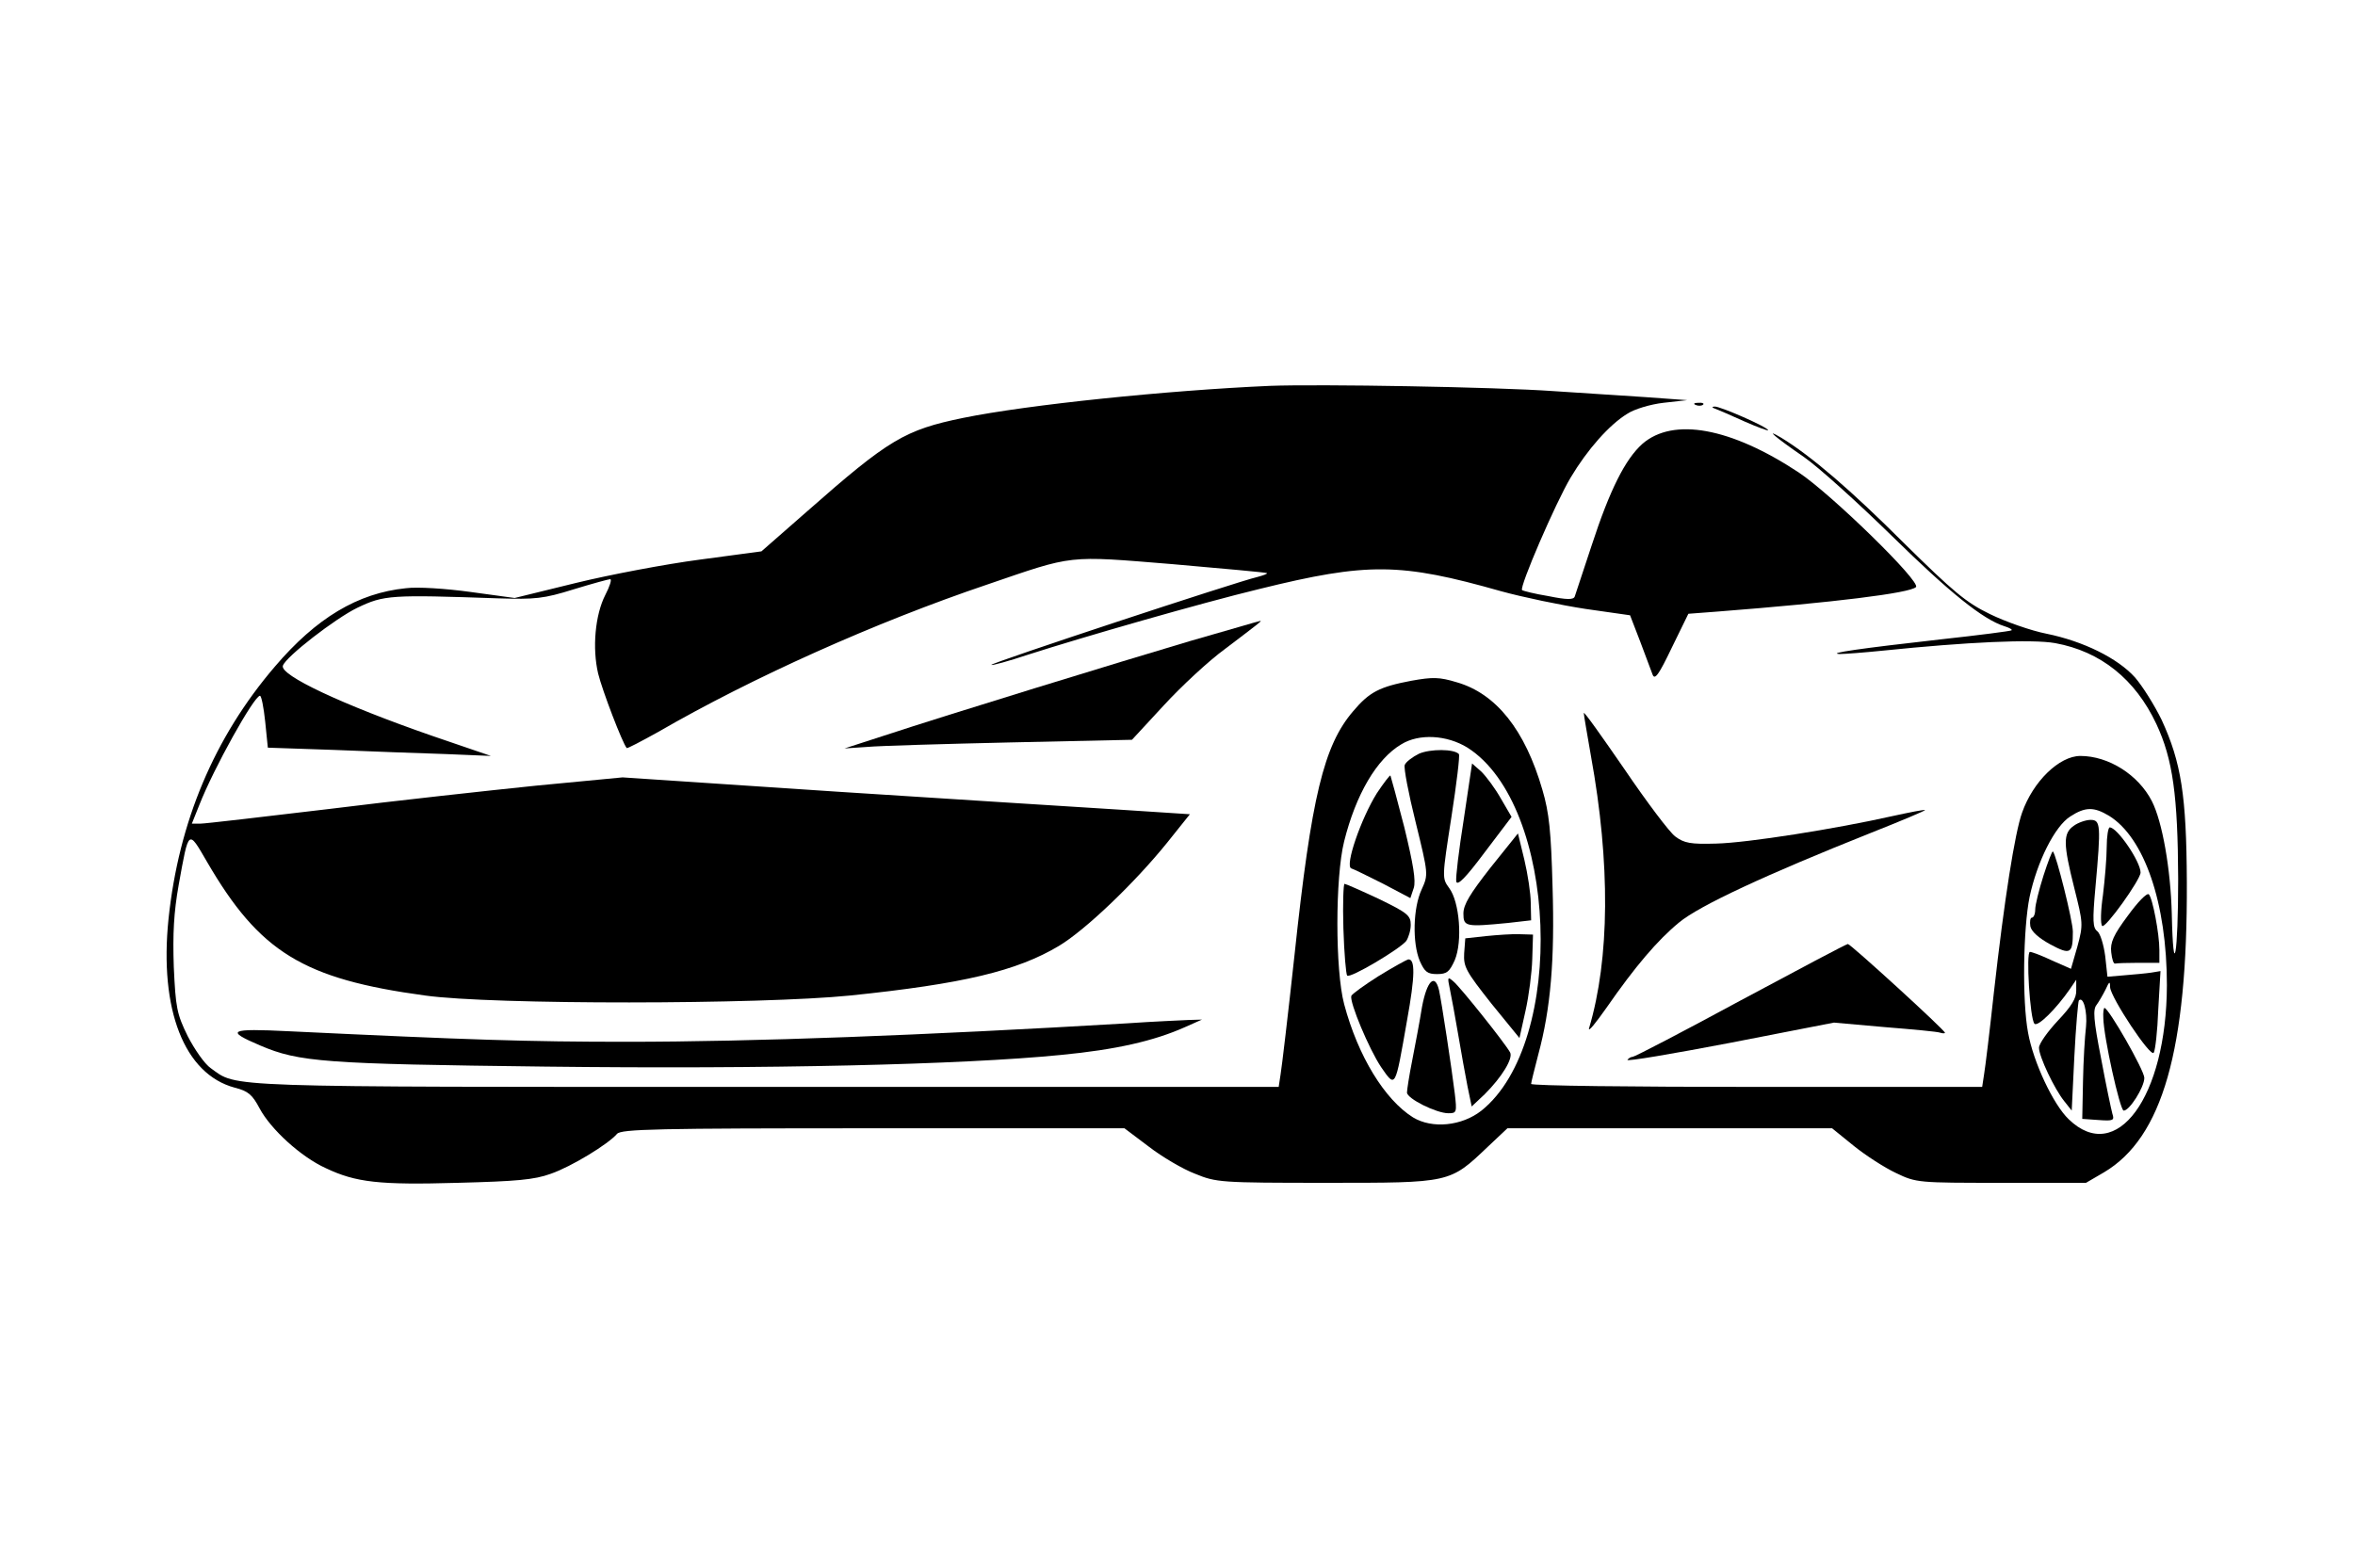 <?xml version="1.0" standalone="no"?>
<!DOCTYPE svg PUBLIC "-//W3C//DTD SVG 20010904//EN"
 "http://www.w3.org/TR/2001/REC-SVG-20010904/DTD/svg10.dtd">
<svg version="1.0" xmlns="http://www.w3.org/2000/svg"
 width="626pt" height="417pt" viewBox="0 0 626 417"
 preserveAspectRatio="xMidYMid meet">

<g transform="translate(0,417) scale(0.1,-0.1)"
fill="#000000" stroke="none">
<path d="M3375 3144 c-273 -12 -642 -50 -814 -85 -156 -32 -198 -57 -416 -249
l-121 -106 -164 -22 c-91 -12 -239 -40 -329 -62 l-163 -40 -117 16 c-65 9
-141 14 -172 10 -128 -13 -238 -79 -348 -208 -162 -189 -256 -414 -283 -671
-25 -242 42 -413 176 -449 36 -9 47 -19 66 -55 30 -56 110 -129 176 -159 80
-38 142 -45 351 -39 155 4 203 8 247 24 55 19 153 79 176 106 11 13 106 15
681 15 l668 0 65 -49 c35 -27 91 -60 123 -72 56 -23 67 -24 348 -24 332 0 328
-1 430 96 l52 49 432 0 431 0 58 -47 c31 -25 82 -58 112 -72 54 -26 59 -26
280 -26 l225 0 48 28 c155 92 222 325 220 772 -1 230 -15 318 -67 431 -19 39
-51 90 -71 113 -46 51 -137 96 -235 116 -41 8 -109 32 -150 52 -64 31 -97 59
-229 189 -140 140 -247 232 -326 280 -47 28 -17 2 60 -51 39 -27 144 -122 235
-211 153 -150 241 -221 298 -239 13 -4 22 -9 19 -11 -2 -2 -87 -13 -188 -24
-213 -24 -304 -37 -269 -39 14 0 66 4 115 9 224 23 396 31 458 20 121 -22 213
-96 269 -215 44 -94 57 -191 58 -412 0 -202 -13 -277 -17 -93 -3 119 -25 245
-53 300 -36 70 -115 120 -190 120 -56 0 -126 -68 -155 -151 -19 -53 -47 -229
-75 -479 -11 -102 -23 -200 -26 -217 l-5 -33 -599 0 c-330 0 -600 3 -600 8 0
4 9 39 19 78 33 122 44 251 38 446 -4 148 -9 197 -27 258 -46 159 -123 256
-228 286 -46 14 -64 14 -120 4 -85 -16 -112 -30 -155 -81 -78 -91 -111 -226
-156 -649 -17 -157 -34 -300 -37 -317 l-5 -33 -1363 0 c-1468 0 -1403 -2
-1476 50 -16 11 -43 50 -61 85 -29 59 -32 76 -37 184 -3 88 0 145 13 218 27
150 25 148 75 62 140 -241 256 -312 580 -356 179 -25 892 -24 1130 0 300 31
443 65 555 132 70 42 201 167 288 275 l60 75 -184 12 c-101 6 -440 28 -754 48
l-570 38 -230 -22 c-126 -13 -374 -40 -550 -62 -176 -21 -330 -39 -342 -39
l-23 0 20 50 c38 97 145 289 161 290 4 0 10 -31 14 -69 l7 -69 176 -6 c98 -4
231 -9 297 -11 l120 -5 -155 53 c-242 84 -407 162 -398 187 8 24 140 126 198
154 71 34 88 35 375 25 98 -3 120 -1 200 24 49 15 93 27 97 27 5 0 -1 -19 -13
-42 -27 -53 -35 -141 -19 -209 11 -45 65 -186 76 -198 1 -2 39 18 84 43 249
144 576 291 875 392 231 79 209 77 491 54 136 -12 250 -22 252 -24 1 -2 -10
-6 -25 -10 -53 -12 -713 -230 -708 -234 2 -2 46 10 97 27 146 47 459 137 616
175 288 71 374 70 642 -6 58 -16 159 -37 224 -47 l119 -17 27 -70 c14 -38 29
-77 33 -88 6 -15 17 1 51 72 l44 90 79 6 c308 24 510 49 526 65 14 14 -226
248 -312 305 -180 119 -333 147 -415 76 -46 -41 -87 -123 -135 -270 -23 -69
-43 -130 -45 -136 -3 -9 -21 -9 -70 1 -37 6 -68 14 -70 16 -8 7 89 232 129
299 44 74 103 141 151 170 18 12 61 25 96 29 l63 7 -110 8 c-60 4 -171 11
-245 16 -154 11 -621 19 -755 14z m526 -962 c240 -153 264 -783 37 -965 -52
-41 -131 -49 -182 -18 -75 47 -146 162 -183 301 -24 90 -24 337 0 433 31 124
86 219 152 258 47 29 121 25 176 -9z m1705 -181 c94 -58 154 -232 154 -451 -1
-297 -134 -479 -261 -356 -41 39 -94 152 -108 230 -16 84 -13 278 4 361 20 94
67 188 108 214 40 26 63 26 103 2z"/>
<path d="M3772 2166 c-18 -9 -35 -22 -38 -30 -3 -7 10 -76 29 -152 34 -139 34
-139 16 -179 -23 -49 -25 -142 -5 -190 13 -29 20 -35 46 -35 26 0 33 6 47 37
21 50 13 155 -15 192 -19 26 -19 27 6 188 14 90 23 165 20 168 -13 14 -76 14
-106 1z"/>
<path d="M3891 1992 c-13 -82 -22 -156 -20 -166 3 -12 25 10 75 77 l72 95 -28
48 c-15 27 -39 59 -52 72 l-25 22 -22 -148z"/>
<path d="M3660 2061 c-42 -67 -86 -194 -68 -200 7 -2 45 -21 85 -41 l72 -38 9
27 c6 19 -1 62 -25 161 -19 74 -36 136 -37 138 -2 1 -18 -20 -36 -47z"/>
<path d="M3962 1863 c-54 -69 -72 -98 -72 -122 0 -35 6 -36 119 -25 l61 7 -1
46 c0 25 -8 77 -17 115 l-17 70 -73 -91z"/>
<path d="M3571 1701 c2 -66 7 -122 10 -125 8 -8 139 70 157 92 6 9 12 28 12
43 0 25 -9 32 -85 69 -47 22 -88 40 -91 40 -3 0 -5 -54 -3 -119z"/>
<path d="M3950 1681 l-55 -6 -3 -40 c-2 -36 5 -48 72 -133 l75 -92 16 72 c9
40 17 102 18 138 l2 65 -35 1 c-19 1 -60 -2 -90 -5z"/>
<path d="M3665 1575 c-38 -24 -71 -48 -73 -53 -5 -17 47 -141 79 -189 39 -56
37 -60 69 123 22 121 22 165 3 163 -4 -1 -39 -20 -78 -44z"/>
<path d="M3854 1540 c4 -19 14 -73 22 -120 8 -47 19 -109 25 -139 l11 -53 35
33 c45 45 76 95 67 111 -16 28 -133 174 -150 188 -16 14 -17 13 -10 -20z"/>
<path d="M3780 1493 c-6 -38 -18 -101 -26 -142 -8 -40 -14 -79 -14 -86 0 -16
78 -55 110 -55 22 0 23 2 17 53 -8 65 -35 244 -42 275 -11 45 -32 24 -45 -45z"/>
<path d="M5512 1974 c-28 -20 -28 -47 2 -166 23 -92 24 -96 8 -155 l-17 -59
-50 22 c-27 13 -54 23 -59 23 -11 1 0 -179 12 -191 9 -9 58 40 94 92 l17 25 0
-28 c1 -21 -13 -43 -49 -81 -27 -29 -50 -61 -50 -72 0 -23 41 -110 68 -143
l19 -24 7 144 c4 79 10 146 12 149 12 12 23 -30 19 -70 -3 -25 -7 -90 -8 -145
l-2 -100 43 -3 c40 -3 43 -1 37 17 -3 11 -17 77 -30 147 -20 102 -22 130 -12
142 6 8 17 27 24 41 10 22 12 23 12 6 2 -28 108 -188 116 -174 4 6 10 57 12
114 l6 103 -24 -4 c-13 -2 -45 -5 -70 -7 l-47 -4 -6 55 c-4 30 -13 60 -21 66
-12 9 -13 28 -5 116 15 167 14 180 -13 180 -12 0 -33 -7 -45 -16z"/>
<path d="M5600 1918 c0 -29 -5 -87 -10 -128 -6 -41 -7 -77 -2 -82 8 -8 102
123 102 142 0 29 -62 120 -82 120 -4 0 -8 -24 -8 -52z"/>
<path d="M5432 1842 c-12 -38 -22 -78 -22 -90 0 -12 -4 -22 -9 -22 -4 0 -6
-10 -4 -23 3 -14 22 -31 53 -48 54 -29 60 -25 60 34 0 28 -44 204 -53 213 -2
2 -13 -27 -25 -64z"/>
<path d="M5656 1735 c-38 -51 -47 -71 -44 -97 2 -18 6 -32 11 -30 4 1 32 2 62
2 l55 0 0 34 c0 43 -18 138 -28 148 -5 5 -30 -21 -56 -57z"/>
<path d="M5591 1463 c1 -51 44 -244 54 -246 15 -1 55 62 55 87 0 20 -95 186
-106 186 -2 0 -4 -12 -3 -27z"/>
<path d="M4508 3093 c7 -3 16 -2 19 1 4 3 -2 6 -13 5 -11 0 -14 -3 -6 -6z"/>
<path d="M4560 3083 c8 -3 43 -18 78 -34 34 -15 62 -25 62 -23 0 8 -128 64
-142 63 -8 0 -8 -3 2 -6z"/>
<path d="M3165 2466 c-192 -57 -642 -195 -815 -252 l-105 -34 60 4 c33 3 205
8 382 12 l322 7 85 92 c46 50 119 118 163 150 87 66 99 75 93 74 -3 0 -86 -25
-185 -53z"/>
<path d="M4210 2274 c0 -5 9 -56 19 -114 52 -286 50 -539 -5 -724 -3 -12 17
13 46 54 77 111 136 180 193 227 54 45 233 128 509 238 81 32 147 60 145 61
-1 2 -41 -6 -87 -16 -151 -34 -385 -71 -468 -73 -68 -2 -85 1 -109 19 -15 11
-76 92 -135 179 -60 87 -108 155 -108 149z"/>
<path d="M4627 1510 c-153 -83 -282 -150 -287 -150 -5 0 -11 -4 -14 -8 -3 -5
120 16 272 45 l277 54 135 -12 c74 -6 141 -12 148 -15 6 -2 12 -2 12 0 0 7
-251 236 -258 236 -4 0 -132 -68 -285 -150z"/>
<path d="M2995 1449 c-543 -32 -992 -49 -1330 -49 -261 0 -415 5 -897 28 -160
8 -170 2 -76 -38 103 -44 171 -49 758 -56 587 -7 1109 5 1370 31 146 14 247
37 330 74 l45 20 -35 -1 c-19 -1 -93 -4 -165 -9z"/>
</g>
</svg>

